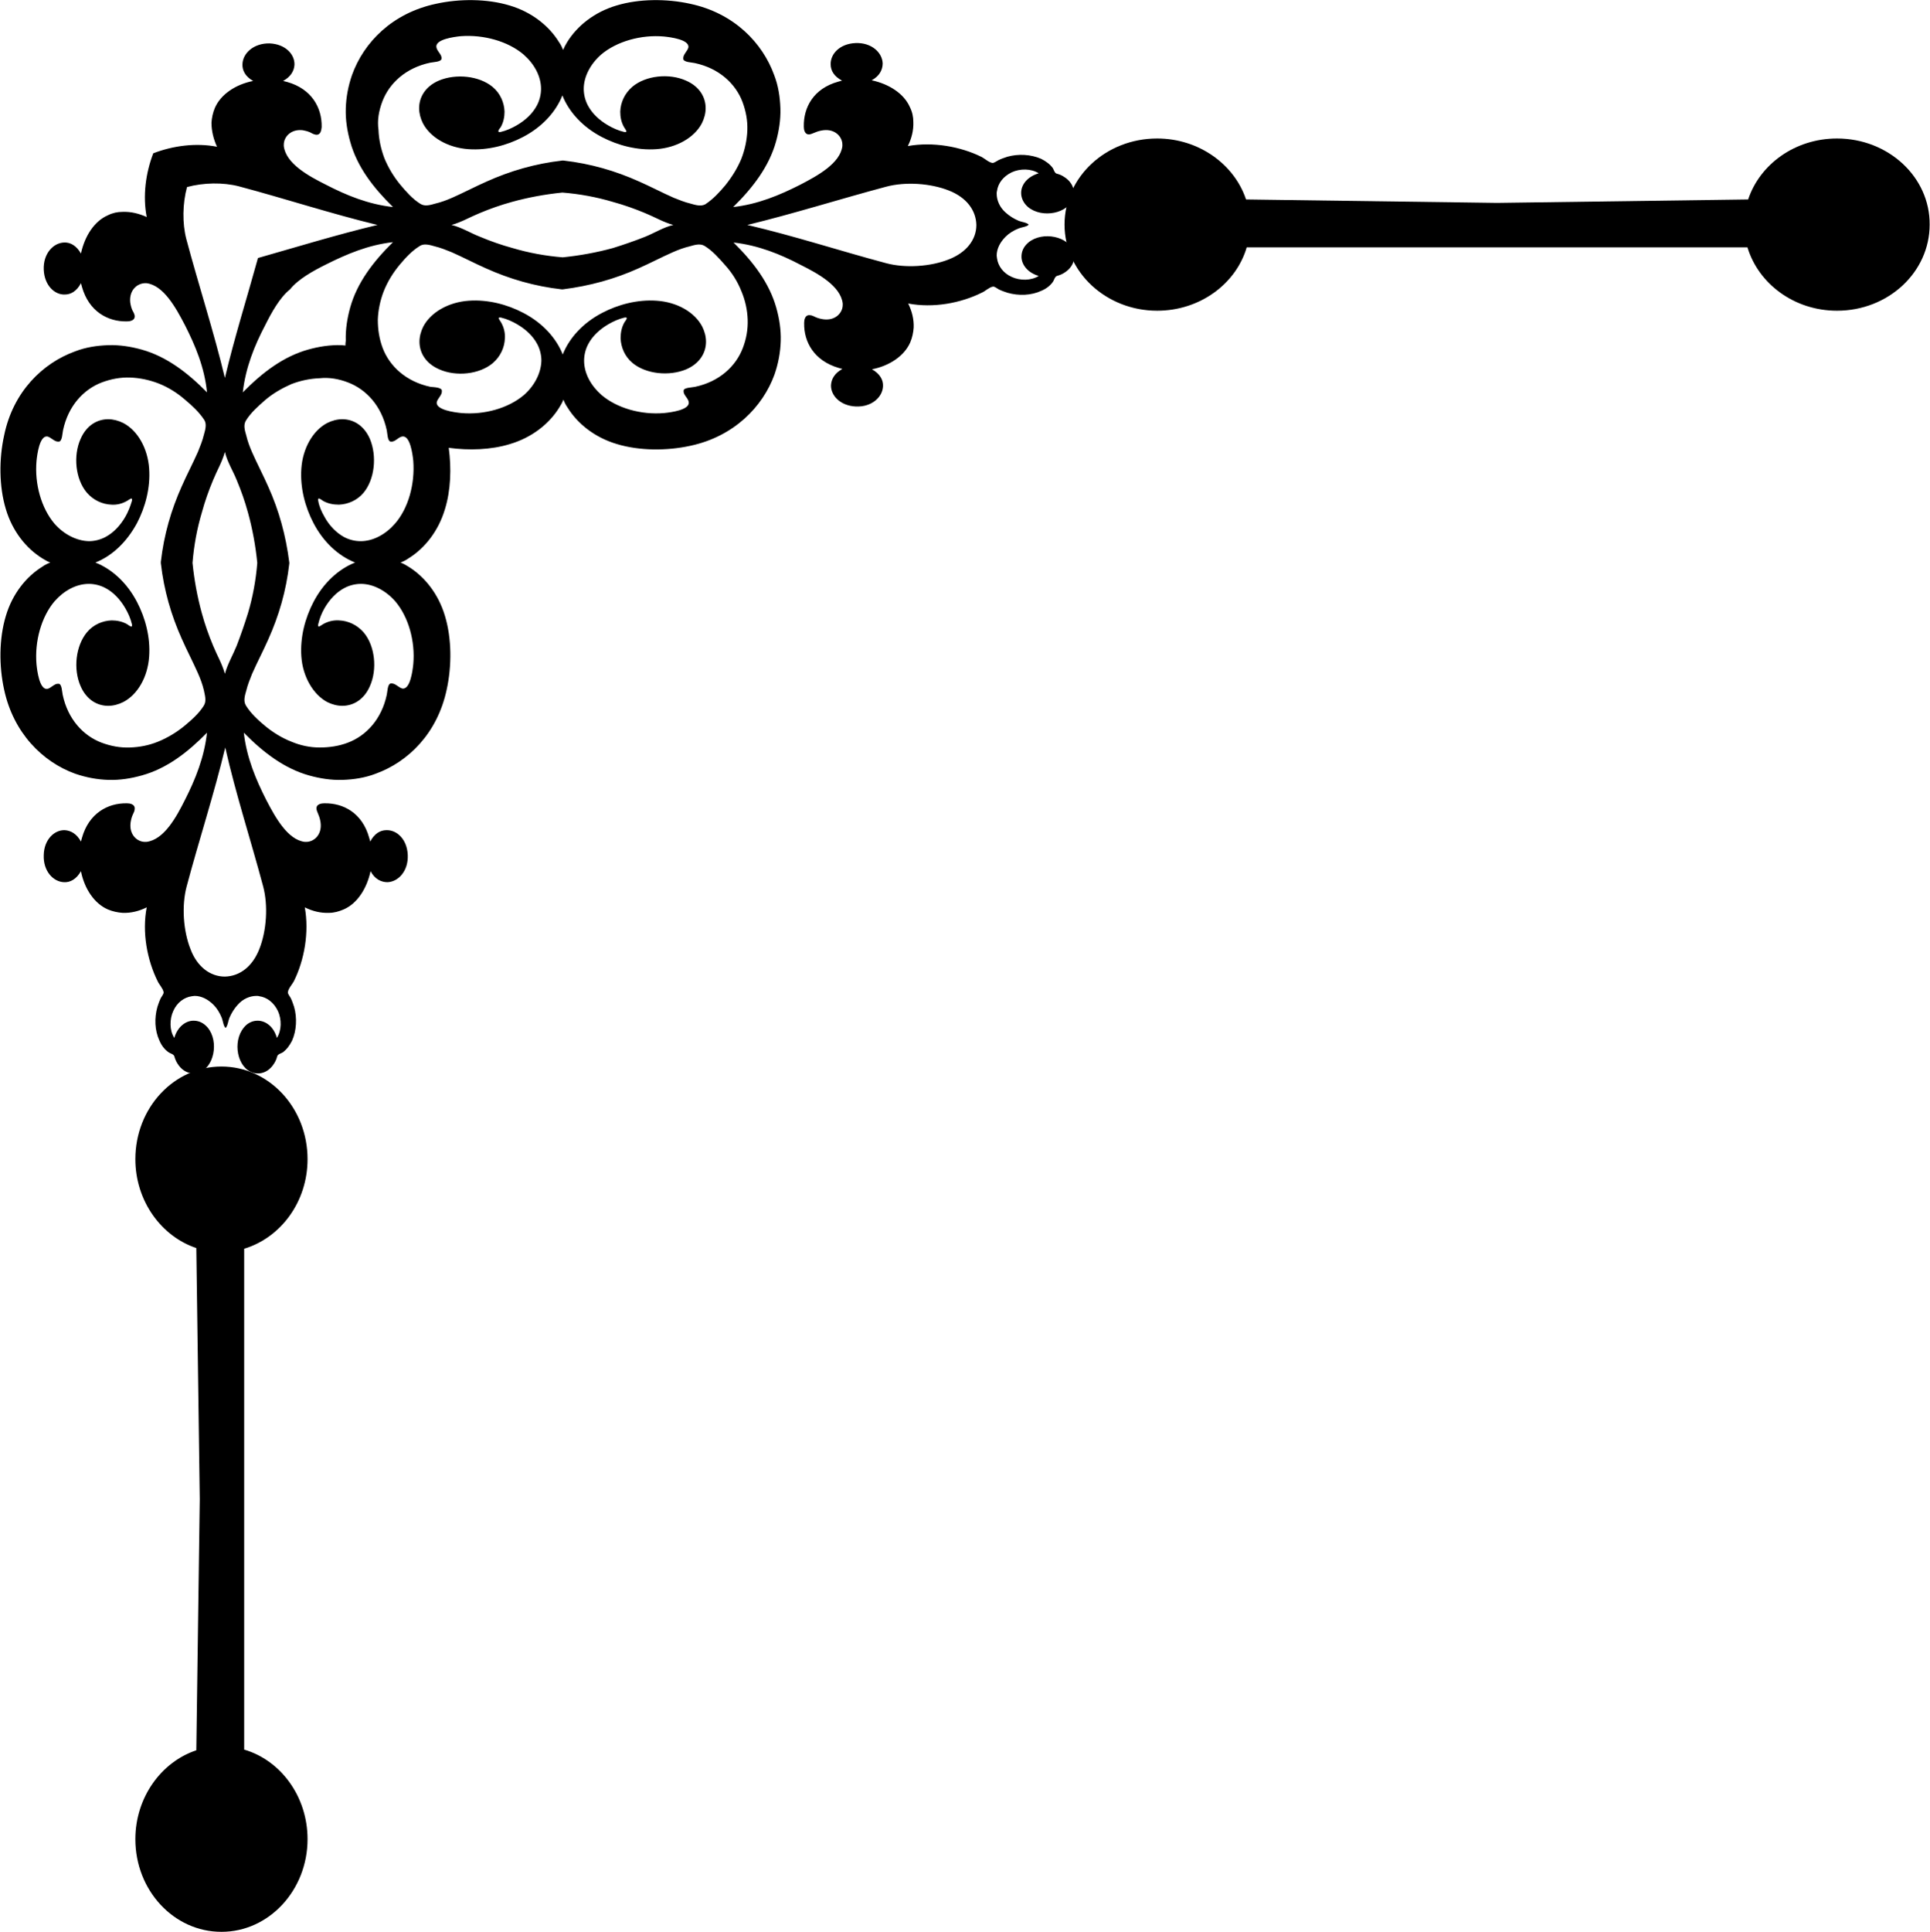<?xml version="1.0" encoding="utf-8"?>
<!-- Generator: Adobe Illustrator 23.0.3, SVG Export Plug-In . SVG Version: 6.00 Build 0)  -->
<svg version="1.1" id="Layer_1" xmlns="http://www.w3.org/2000/svg" xmlns:xlink="http://www.w3.org/1999/xlink" x="0px" y="0px"
	 viewBox="0 0 56.04 56.09" style="enable-background:new 0 0 56.04 56.09;" xml:space="preserve">
<g>
	<path d="M29.65,5.6c0,0.14,0.06,0.29,0.2,0.41c0.41,0.34,1.18,0.19,1.31-0.27c0.02-0.05,0.02-0.11,0.02-0.17
		c-0.01-0.17-0.11-0.33-0.29-0.44c-0.06-0.04-0.13-0.07-0.21-0.09c-0.06-0.02-0.08-0.11-0.11-0.16c-0.08-0.11-0.2-0.2-0.34-0.27
		c-0.3-0.13-0.66-0.15-0.98-0.06c-0.09,0.03-0.18,0.06-0.26,0.1c-0.04,0.02-0.12,0.08-0.17,0.08c-0.1-0.01-0.22-0.12-0.31-0.17
		c-0.62-0.31-1.43-0.45-2.15-0.32c0.11-0.22,0.17-0.46,0.16-0.7c0-0.15-0.03-0.29-0.1-0.43c-0.17-0.39-0.6-0.67-1.11-0.78
		c0.23-0.12,0.32-0.31,0.32-0.49c-0.01-0.31-0.32-0.61-0.79-0.59c-0.46,0.02-0.73,0.32-0.72,0.62c0,0.18,0.1,0.35,0.33,0.47
		c-0.04,0.01-0.07,0.02-0.11,0.03c-0.72,0.2-1.01,0.75-1,1.3c0,0,0,0,0,0c0,0,0,0,0,0.01c0,0.07,0.02,0.24,0.17,0.22
		c0.06-0.01,0.11-0.04,0.17-0.06c0.07-0.03,0.15-0.05,0.23-0.06c0.34-0.04,0.55,0.19,0.55,0.42c0,0.01,0,0.03,0,0.04
		c-0.06,0.5-0.72,0.86-1.22,1.12c-0.59,0.3-1.23,0.57-1.95,0.65c0.58-0.57,1.04-1.18,1.24-1.89c0.09-0.32,0.14-0.65,0.13-0.97
		c-0.01-0.33-0.06-0.66-0.18-0.97c-0.34-0.94-1.17-1.8-2.44-2.07c-0.68-0.15-1.48-0.15-2.14,0.05c-0.64,0.19-1.14,0.59-1.43,1.06
		c-0.05,0.08-0.09,0.16-0.12,0.23c-0.03-0.08-0.07-0.16-0.12-0.23c-0.29-0.47-0.79-0.87-1.43-1.06c-0.66-0.2-1.46-0.2-2.14-0.05
		c-1.27,0.27-2.1,1.12-2.44,2.07c-0.11,0.32-0.17,0.64-0.18,0.97c-0.01,0.33,0.04,0.65,0.13,0.97c0.2,0.72,0.66,1.32,1.24,1.89
		c-0.72-0.08-1.35-0.34-1.95-0.65c-0.5-0.25-1.16-0.61-1.22-1.12c0-0.01,0-0.03,0-0.04c0-0.23,0.21-0.46,0.55-0.42
		C8.85,3.79,8.93,3.81,9,3.84C9.05,3.87,9.11,3.9,9.17,3.91c0.15,0.02,0.16-0.15,0.17-0.22c0,0,0-0.01,0-0.01c0,0,0,0,0,0
		c0.01-0.55-0.29-1.1-1-1.3C8.3,2.37,8.26,2.36,8.22,2.35c0.22-0.12,0.32-0.29,0.33-0.47c0.01-0.3-0.26-0.6-0.72-0.62
		C7.36,1.25,7.05,1.55,7.04,1.86C7.03,2.04,7.12,2.22,7.35,2.35c-0.51,0.1-0.94,0.39-1.11,0.78c-0.06,0.14-0.09,0.29-0.1,0.43
		C6.14,3.8,6.2,4.04,6.3,4.26C5.69,4.14,5.02,4.23,4.45,4.45C4.23,5.02,4.14,5.69,4.26,6.3C4.04,6.2,3.8,6.14,3.56,6.15
		c-0.15,0-0.29,0.03-0.43,0.1c-0.39,0.17-0.67,0.6-0.78,1.11C2.22,7.13,2.04,7.03,1.86,7.04C1.55,7.05,1.25,7.36,1.27,7.83
		c0.02,0.46,0.32,0.73,0.61,0.72c0.18,0,0.35-0.1,0.47-0.33C2.36,8.26,2.37,8.3,2.38,8.33c0.2,0.71,0.75,1.01,1.3,1c0,0,0,0,0,0
		c0,0,0,0,0.01,0c0.07,0,0.24-0.02,0.22-0.17C3.9,9.11,3.87,9.05,3.84,9C3.81,8.93,3.79,8.85,3.78,8.77
		C3.75,8.43,3.97,8.23,4.21,8.22c0.01,0,0.03,0,0.04,0c0.5,0.06,0.86,0.72,1.12,1.22c0.3,0.59,0.57,1.23,0.64,1.95
		c-0.57-0.58-1.18-1.04-1.89-1.24c-0.32-0.09-0.65-0.14-0.97-0.13c-0.33,0.01-0.66,0.06-0.97,0.18c-0.94,0.34-1.8,1.17-2.06,2.44
		c-0.15,0.68-0.15,1.48,0.05,2.14c0.19,0.64,0.59,1.14,1.06,1.43c0.08,0.05,0.15,0.09,0.23,0.12c-0.08,0.03-0.16,0.07-0.23,0.12
		c-0.47,0.29-0.87,0.79-1.06,1.43c-0.2,0.66-0.2,1.46-0.05,2.14c0.27,1.26,1.12,2.1,2.06,2.44c0.32,0.11,0.64,0.17,0.97,0.18
		c0.33,0.01,0.65-0.04,0.97-0.13c0.72-0.2,1.32-0.66,1.89-1.24c-0.08,0.72-0.34,1.36-0.64,1.95c-0.25,0.5-0.61,1.16-1.12,1.22
		c-0.01,0-0.03,0-0.04,0c-0.23,0-0.46-0.21-0.42-0.55c0.01-0.08,0.03-0.16,0.06-0.23c0.02-0.05,0.06-0.11,0.06-0.17
		c0.02-0.15-0.15-0.17-0.22-0.17c0,0-0.01,0-0.01,0c0,0,0,0,0,0c-0.55-0.01-1.1,0.29-1.3,1c-0.01,0.04-0.02,0.07-0.03,0.11
		c-0.12-0.22-0.29-0.32-0.47-0.33c-0.3-0.01-0.6,0.27-0.61,0.72c-0.02,0.47,0.28,0.78,0.59,0.79c0.18,0.01,0.36-0.09,0.49-0.32
		c0.1,0.51,0.39,0.94,0.78,1.11c0.14,0.06,0.29,0.09,0.43,0.1c0.24,0.01,0.48-0.05,0.7-0.16c-0.14,0.72,0.01,1.53,0.32,2.15
		c0.04,0.09,0.15,0.2,0.17,0.31c0.01,0.05-0.06,0.13-0.08,0.17c-0.04,0.08-0.07,0.17-0.1,0.26c-0.09,0.32-0.08,0.68,0.06,0.98
		c0.06,0.14,0.15,0.26,0.27,0.34c0.04,0.03,0.14,0.05,0.16,0.11c0.02,0.07,0.05,0.15,0.09,0.21c0.11,0.18,0.27,0.28,0.44,0.29
		c0.06,0,0.11,0,0.17-0.02c0.45-0.13,0.61-0.9,0.27-1.31c-0.12-0.14-0.26-0.2-0.41-0.2c-0.24,0-0.47,0.19-0.56,0.5
		c-0.14-0.22-0.14-0.54-0.03-0.78c0.11-0.25,0.32-0.4,0.54-0.43c0.03,0,0.05-0.01,0.08-0.01c0.2,0,0.39,0.1,0.55,0.26
		c0.1,0.1,0.18,0.23,0.24,0.38c0.03,0.07,0.05,0.25,0.11,0.29c0.06-0.05,0.08-0.22,0.11-0.29c0.06-0.14,0.14-0.27,0.24-0.38
		c0.15-0.17,0.35-0.26,0.55-0.26c0.03,0,0.05,0,0.08,0.01c0.22,0.03,0.42,0.18,0.54,0.43c0.11,0.24,0.11,0.56-0.03,0.78
		c-0.09-0.32-0.32-0.5-0.56-0.5c-0.14,0-0.29,0.06-0.4,0.2c-0.34,0.41-0.19,1.18,0.27,1.31c0.05,0.02,0.11,0.02,0.17,0.02
		c0.17-0.01,0.33-0.11,0.44-0.29c0.04-0.06,0.07-0.13,0.09-0.21c0.02-0.06,0.11-0.08,0.16-0.11c0.11-0.08,0.2-0.2,0.27-0.34
		c0.13-0.29,0.15-0.66,0.06-0.98c-0.03-0.09-0.06-0.18-0.1-0.26c-0.02-0.04-0.09-0.12-0.08-0.17c0.01-0.1,0.12-0.22,0.17-0.31
		c0.31-0.62,0.45-1.43,0.32-2.15c0.22,0.11,0.46,0.17,0.7,0.16c0.15,0,0.29-0.04,0.43-0.1c0.39-0.17,0.67-0.6,0.78-1.11
		c0.12,0.23,0.31,0.32,0.49,0.32c0.31-0.01,0.61-0.32,0.59-0.79c-0.02-0.46-0.32-0.73-0.62-0.72c-0.18,0-0.35,0.1-0.47,0.33
		c-0.01-0.04-0.02-0.07-0.03-0.11c-0.2-0.72-0.75-1.01-1.3-1c0,0,0,0,0,0c0,0-0.01,0-0.01,0c-0.07,0-0.24,0.02-0.22,0.17
		c0.01,0.06,0.04,0.11,0.06,0.17c0.03,0.07,0.05,0.15,0.06,0.23c0.04,0.34-0.19,0.55-0.42,0.55c-0.01,0-0.03,0-0.04,0
		c-0.5-0.06-0.86-0.72-1.12-1.22c-0.3-0.59-0.57-1.23-0.65-1.95c0.57,0.58,1.18,1.04,1.89,1.24c0.32,0.09,0.65,0.14,0.97,0.13
		c0.33-0.01,0.66-0.06,0.97-0.18c0.94-0.34,1.79-1.17,2.06-2.44c0.15-0.68,0.15-1.48-0.05-2.14c-0.19-0.64-0.59-1.14-1.06-1.43
		c-0.08-0.05-0.15-0.09-0.23-0.12c0.08-0.03,0.16-0.07,0.23-0.12c0.47-0.29,0.87-0.79,1.06-1.43c0.17-0.55,0.19-1.19,0.11-1.78
		c0.59,0.08,1.23,0.06,1.78-0.11c0.64-0.19,1.14-0.59,1.43-1.06c0.05-0.08,0.09-0.15,0.12-0.23c0.03,0.08,0.07,0.16,0.12,0.23
		c0.29,0.47,0.79,0.87,1.43,1.06c0.66,0.2,1.46,0.2,2.14,0.05c1.26-0.27,2.1-1.13,2.44-2.07c0.11-0.32,0.17-0.64,0.18-0.97
		c0.01-0.33-0.04-0.65-0.13-0.97c-0.2-0.71-0.66-1.32-1.24-1.89c0.72,0.08,1.36,0.34,1.95,0.65c0.5,0.25,1.16,0.61,1.22,1.12
		c0,0.01,0,0.03,0,0.04c0,0.23-0.21,0.46-0.55,0.42c-0.08-0.01-0.16-0.03-0.23-0.06c-0.05-0.02-0.11-0.06-0.17-0.06
		c-0.15-0.02-0.17,0.15-0.17,0.22c0,0,0,0.01,0,0.01c0,0,0,0,0,0c-0.01,0.55,0.29,1.09,1,1.3c0.04,0.01,0.07,0.02,0.11,0.03
		c-0.22,0.12-0.32,0.29-0.33,0.47c-0.01,0.3,0.27,0.6,0.72,0.62c0.47,0.02,0.78-0.28,0.79-0.59c0.01-0.18-0.09-0.36-0.32-0.49
		c0.51-0.1,0.94-0.39,1.11-0.78c0.06-0.14,0.09-0.29,0.1-0.43c0.01-0.24-0.05-0.48-0.16-0.7c0.73,0.14,1.53-0.01,2.15-0.32
		c0.09-0.04,0.2-0.15,0.31-0.17c0.05-0.01,0.13,0.06,0.17,0.08c0.08,0.04,0.17,0.07,0.26,0.1c0.32,0.09,0.68,0.08,0.98-0.06
		c0.14-0.06,0.26-0.15,0.34-0.27c0.03-0.05,0.05-0.14,0.11-0.16c0.07-0.02,0.15-0.05,0.21-0.09c0.18-0.11,0.28-0.27,0.29-0.44
		c0-0.06,0-0.11-0.02-0.17c-0.13-0.45-0.9-0.61-1.31-0.27c-0.14,0.12-0.2,0.26-0.2,0.41c0,0.24,0.19,0.47,0.5,0.56
		c-0.22,0.14-0.54,0.14-0.78,0.03c-0.25-0.11-0.4-0.32-0.43-0.54c0-0.03-0.01-0.05-0.01-0.08c0-0.2,0.1-0.39,0.26-0.55
		c0.1-0.1,0.23-0.18,0.38-0.24c0.07-0.03,0.25-0.05,0.29-0.11c-0.05-0.06-0.22-0.08-0.29-0.11c-0.14-0.06-0.27-0.14-0.38-0.24
		c-0.17-0.15-0.26-0.35-0.26-0.55c0-0.03,0-0.05,0.01-0.08c0.03-0.22,0.18-0.42,0.43-0.54c0.24-0.11,0.56-0.11,0.78,0.03
		C29.83,5.13,29.65,5.36,29.65,5.6z M10.03,10.03c-0.04,0-0.08-0.01-0.12-0.01c-0.33-0.01-0.65,0.04-0.97,0.13
		c-0.71,0.2-1.32,0.66-1.89,1.24c0.08-0.72,0.34-1.36,0.65-1.95c0.18-0.36,0.42-0.8,0.72-1.04c0.24-0.3,0.68-0.54,1.04-0.72
		c0.6-0.3,1.23-0.57,1.95-0.65c-0.58,0.57-1.04,1.18-1.24,1.89c-0.09,0.32-0.14,0.65-0.13,0.97C10.03,9.95,10.03,9.99,10.03,10.03z
		 M5.41,6.94C5.29,6.48,5.3,5.91,5.43,5.43C5.91,5.3,6.48,5.29,6.94,5.41C8.29,5.77,9.6,6.2,10.96,6.53
		C9.79,6.81,8.65,7.16,7.49,7.49c-0.32,1.16-0.68,2.3-0.96,3.48C6.2,9.6,5.77,8.29,5.41,6.94z M5.92,20.48
		c-0.14,0.23-0.36,0.42-0.55,0.58c-0.24,0.2-0.51,0.36-0.78,0.47c-0.27,0.11-0.54,0.16-0.82,0.17c-0.28,0.01-0.55-0.04-0.82-0.14
		c-0.53-0.2-0.98-0.68-1.13-1.39C1.8,20.09,1.8,19.85,1.7,19.85c0,0-0.01,0-0.01,0c0,0,0,0,0,0C1.58,19.84,1.48,19.98,1.37,20
		c-0.22,0.02-0.29-0.51-0.31-0.71C1,18.62,1.2,17.91,1.58,17.46c0.27-0.31,0.63-0.51,1-0.51c0.16,0,0.33,0.04,0.48,0.12
		c0.23,0.12,0.43,0.33,0.58,0.59c0.08,0.14,0.15,0.29,0.19,0.46c0.01,0.05,0,0.07-0.02,0.07c-0.04-0.01-0.09-0.05-0.12-0.07
		c-0.14-0.08-0.3-0.11-0.45-0.11c-0.26,0.01-0.53,0.12-0.72,0.35c-0.32,0.39-0.4,1.06-0.18,1.56c0.17,0.39,0.48,0.57,0.8,0.57
		c0.15,0,0.3-0.04,0.44-0.11c0.42-0.22,0.71-0.73,0.75-1.32c0.04-0.56-0.11-1.12-0.35-1.58c-0.29-0.56-0.73-0.96-1.21-1.15
		c0.48-0.19,0.91-0.59,1.21-1.15c0.24-0.46,0.39-1.02,0.35-1.58c-0.04-0.58-0.33-1.1-0.75-1.32c-0.14-0.07-0.29-0.11-0.44-0.11
		c-0.32,0-0.63,0.18-0.8,0.57c-0.22,0.49-0.15,1.17,0.18,1.56c0.19,0.22,0.45,0.34,0.72,0.35c0.16,0.01,0.31-0.03,0.45-0.11
		c0.03-0.02,0.09-0.06,0.12-0.07c0.02,0,0.03,0.02,0.02,0.07C3.78,14.71,3.72,14.86,3.64,15c-0.15,0.26-0.35,0.47-0.58,0.59
		c-0.15,0.08-0.32,0.12-0.48,0.12c-0.36-0.01-0.73-0.2-1-0.51C1.2,14.75,1,14.05,1.06,13.38c0.02-0.2,0.09-0.73,0.31-0.71
		c0.11,0.02,0.21,0.16,0.33,0.15c0,0,0,0,0,0c0,0,0.01,0,0.01,0c0.1-0.01,0.1-0.25,0.12-0.33c0.15-0.71,0.6-1.19,1.13-1.39
		c0.27-0.1,0.54-0.15,0.82-0.14c0.28,0.01,0.56,0.07,0.82,0.17c0.28,0.11,0.54,0.27,0.78,0.48c0.19,0.16,0.4,0.35,0.55,0.58
		c0.08,0.12,0.03,0.29-0.01,0.43c-0.04,0.17-0.11,0.34-0.17,0.49c-0.15,0.34-0.32,0.66-0.47,1c-0.31,0.69-0.52,1.41-0.61,2.2
		c0,0.01,0,0.01,0,0.02c0,0,0,0.01,0,0.02c0.09,0.79,0.3,1.51,0.61,2.2c0.15,0.34,0.32,0.66,0.47,1c0.07,0.16,0.13,0.32,0.17,0.49
		C5.95,20.19,6,20.35,5.92,20.48z M7.64,25.73c0.15,0.56,0.1,1.29-0.11,1.82c-0.2,0.51-0.57,0.79-1,0.8c-0.43,0-0.81-0.29-1-0.8
		c-0.21-0.53-0.26-1.26-0.11-1.82c0.36-1.35,0.79-2.66,1.12-4.03C6.85,23.07,7.28,24.38,7.64,25.73z M6.87,18.75
		c-0.11,0.27-0.26,0.52-0.34,0.81c-0.08-0.29-0.23-0.54-0.34-0.81c-0.13-0.31-0.24-0.62-0.33-0.95c-0.13-0.47-0.22-0.96-0.27-1.46
		c0.04-0.5,0.13-0.99,0.27-1.46c0.09-0.33,0.2-0.64,0.33-0.95c0.11-0.27,0.26-0.52,0.34-0.81c0.07,0.29,0.23,0.54,0.34,0.81
		c0.13,0.31,0.24,0.62,0.33,0.95c0.13,0.47,0.22,0.96,0.27,1.46c-0.04,0.5-0.13,0.99-0.27,1.46C7.1,18.12,6.99,18.44,6.87,18.75z
		 M11.47,15.2c-0.27,0.31-0.63,0.51-1,0.51c-0.16,0-0.33-0.04-0.48-0.12C9.77,15.47,9.56,15.26,9.42,15
		c-0.08-0.14-0.15-0.29-0.18-0.46c-0.01-0.05,0-0.07,0.02-0.07c0.04,0.01,0.09,0.05,0.12,0.07c0.14,0.08,0.3,0.11,0.46,0.11
		c0.26-0.01,0.53-0.12,0.72-0.35c0.32-0.39,0.39-1.06,0.18-1.56c-0.17-0.39-0.48-0.57-0.8-0.57c-0.15,0-0.3,0.04-0.44,0.11
		c-0.42,0.22-0.71,0.74-0.75,1.32c-0.04,0.56,0.11,1.12,0.35,1.58c0.29,0.56,0.73,0.96,1.21,1.15c-0.48,0.19-0.92,0.59-1.21,1.15
		c-0.24,0.46-0.39,1.02-0.35,1.58c0.04,0.58,0.34,1.1,0.75,1.32c0.14,0.07,0.29,0.11,0.44,0.11c0.32,0,0.63-0.18,0.8-0.57
		c0.22-0.49,0.15-1.17-0.18-1.56c-0.19-0.22-0.45-0.34-0.72-0.35c-0.16-0.01-0.32,0.03-0.46,0.11c-0.03,0.02-0.09,0.06-0.12,0.07
		c-0.02,0-0.03-0.02-0.02-0.07c0.04-0.17,0.1-0.32,0.18-0.46c0.15-0.26,0.35-0.47,0.58-0.59c0.15-0.08,0.32-0.12,0.48-0.12
		c0.36,0,0.73,0.2,1,0.51c0.38,0.45,0.58,1.15,0.52,1.82c-0.02,0.2-0.09,0.73-0.31,0.71c-0.11-0.02-0.21-0.16-0.33-0.15c0,0,0,0,0,0
		c0,0-0.01,0-0.01,0c-0.1,0.01-0.1,0.25-0.12,0.33c-0.15,0.71-0.6,1.19-1.13,1.39c-0.26,0.1-0.54,0.14-0.82,0.14
		C9,21.7,8.72,21.64,8.46,21.53c-0.28-0.11-0.54-0.27-0.78-0.47c-0.19-0.16-0.4-0.35-0.54-0.58c-0.08-0.13-0.03-0.29,0.01-0.43
		c0.04-0.17,0.11-0.34,0.17-0.49c0.15-0.34,0.32-0.66,0.47-1c0.31-0.69,0.52-1.41,0.61-2.2c0,0,0-0.01,0-0.01c0,0,0-0.01,0-0.02
		c-0.1-0.79-0.3-1.51-0.61-2.2c-0.15-0.34-0.32-0.66-0.47-1c-0.07-0.16-0.13-0.32-0.17-0.49c-0.04-0.14-0.09-0.3-0.01-0.43
		c0.14-0.23,0.36-0.42,0.54-0.58c0.24-0.21,0.51-0.36,0.78-0.48c0.26-0.1,0.54-0.16,0.82-0.17C9.56,10.95,9.84,11,10.1,11.1
		c0.53,0.2,0.98,0.68,1.13,1.39c0.02,0.09,0.02,0.33,0.12,0.33c0,0,0.01,0,0.01,0c0,0,0,0,0,0c0.12,0.01,0.21-0.14,0.33-0.15
		c0.22-0.02,0.29,0.51,0.31,0.71C12.05,14.05,11.86,14.75,11.47,15.2z M21.53,8.46C21.64,8.72,21.7,9,21.71,9.28
		c0.01,0.28-0.04,0.56-0.14,0.82c-0.2,0.53-0.68,0.98-1.39,1.13c-0.09,0.02-0.33,0.02-0.33,0.11c0,0,0,0.01,0,0.01c0,0,0,0,0,0
		c-0.01,0.12,0.14,0.21,0.15,0.33c0.02,0.22-0.51,0.29-0.71,0.31c-0.67,0.06-1.37-0.14-1.82-0.52c-0.31-0.27-0.51-0.63-0.51-1
		c0-0.16,0.04-0.33,0.12-0.48c0.12-0.23,0.33-0.43,0.59-0.58c0.14-0.08,0.29-0.15,0.46-0.19c0.05-0.01,0.07,0,0.07,0.02
		c-0.01,0.04-0.05,0.09-0.07,0.12c-0.08,0.14-0.11,0.3-0.11,0.46c0.01,0.26,0.12,0.53,0.35,0.72c0.39,0.32,1.06,0.39,1.56,0.18
		c0.39-0.17,0.57-0.48,0.57-0.8c0-0.15-0.04-0.3-0.11-0.44c-0.22-0.42-0.73-0.71-1.32-0.75c-0.56-0.04-1.12,0.11-1.58,0.35
		c-0.56,0.29-0.96,0.73-1.15,1.21c-0.19-0.48-0.59-0.92-1.15-1.21c-0.46-0.24-1.02-0.39-1.58-0.35c-0.58,0.04-1.1,0.33-1.32,0.75
		c-0.07,0.14-0.11,0.29-0.11,0.44c0,0.32,0.18,0.63,0.57,0.8c0.49,0.22,1.17,0.15,1.56-0.18c0.22-0.19,0.34-0.45,0.35-0.72
		c0.01-0.16-0.03-0.32-0.11-0.46c-0.02-0.03-0.06-0.09-0.07-0.12c0-0.02,0.02-0.03,0.07-0.02c0.17,0.04,0.32,0.11,0.46,0.19
		c0.26,0.15,0.47,0.35,0.59,0.58c0.08,0.15,0.12,0.32,0.12,0.48c-0.01,0.36-0.2,0.73-0.51,1c-0.45,0.38-1.15,0.58-1.82,0.52
		c-0.2-0.02-0.73-0.09-0.71-0.31c0.02-0.11,0.16-0.21,0.15-0.33c0,0,0,0,0,0c0,0,0,0,0-0.01c-0.01-0.1-0.25-0.1-0.33-0.11
		c-0.71-0.15-1.19-0.6-1.39-1.13c-0.1-0.27-0.14-0.54-0.14-0.82c0.01-0.28,0.07-0.56,0.17-0.82c0.11-0.28,0.27-0.54,0.47-0.78
		c0.16-0.19,0.35-0.4,0.58-0.54c0.12-0.08,0.29-0.03,0.43,0.01c0.17,0.04,0.34,0.11,0.49,0.17c0.34,0.15,0.66,0.32,1,0.47
		c0.69,0.31,1.41,0.52,2.2,0.61c0.01,0,0.01,0,0.02,0c0,0,0.01,0,0.01,0c0.79-0.1,1.51-0.3,2.2-0.61c0.34-0.15,0.66-0.32,1-0.47
		c0.16-0.07,0.32-0.13,0.49-0.17c0.14-0.04,0.3-0.09,0.43-0.01c0.23,0.14,0.42,0.36,0.58,0.54C21.26,7.92,21.42,8.18,21.53,8.46z
		 M13.11,6.53c0.29-0.08,0.54-0.23,0.81-0.34c0.31-0.13,0.62-0.24,0.95-0.33c0.47-0.13,0.96-0.22,1.46-0.27
		c0.5,0.04,0.99,0.13,1.46,0.27c0.33,0.09,0.64,0.2,0.95,0.33c0.27,0.11,0.52,0.26,0.81,0.34c-0.29,0.07-0.54,0.23-0.81,0.34
		C18.44,6.99,18.12,7.1,17.8,7.2c-0.47,0.13-0.97,0.22-1.46,0.27c-0.5-0.04-0.99-0.13-1.46-0.27c-0.33-0.09-0.64-0.2-0.95-0.33
		C13.65,6.76,13.4,6.6,13.11,6.53z M21.06,5.38c-0.16,0.19-0.35,0.4-0.58,0.55C20.35,6,20.19,5.95,20.05,5.91
		c-0.17-0.04-0.34-0.11-0.49-0.17c-0.34-0.15-0.66-0.32-1-0.47c-0.69-0.31-1.41-0.52-2.2-0.61c0,0-0.01,0-0.01,0c0,0-0.01,0-0.02,0
		c-0.79,0.09-1.51,0.3-2.2,0.61c-0.34,0.15-0.66,0.32-1,0.47c-0.16,0.07-0.32,0.13-0.49,0.17c-0.14,0.04-0.3,0.09-0.43,0.01
		c-0.23-0.14-0.42-0.36-0.58-0.55c-0.2-0.24-0.36-0.51-0.47-0.78c-0.1-0.27-0.16-0.54-0.17-0.82C10.95,3.49,11,3.22,11.1,2.95
		c0.2-0.53,0.68-0.98,1.39-1.13c0.09-0.02,0.33-0.02,0.33-0.12c0,0,0-0.01,0-0.01c0,0,0,0,0,0c0.01-0.11-0.14-0.21-0.15-0.33
		c-0.02-0.22,0.51-0.29,0.71-0.31C14.05,1,14.75,1.2,15.2,1.58c0.31,0.27,0.51,0.63,0.51,1c0,0.16-0.04,0.33-0.12,0.48
		C15.47,3.29,15.26,3.49,15,3.64c-0.14,0.08-0.29,0.15-0.46,0.19c-0.05,0.01-0.07,0-0.07-0.02c0-0.04,0.05-0.09,0.07-0.12
		c0.08-0.14,0.11-0.3,0.11-0.45c-0.01-0.26-0.12-0.53-0.35-0.72c-0.39-0.32-1.06-0.39-1.56-0.18c-0.39,0.17-0.57,0.48-0.57,0.8
		c0,0.15,0.04,0.3,0.11,0.44c0.22,0.42,0.74,0.71,1.32,0.75c0.56,0.04,1.12-0.11,1.58-0.35c0.56-0.29,0.96-0.73,1.15-1.21
		c0.19,0.48,0.59,0.92,1.15,1.21c0.46,0.24,1.02,0.39,1.58,0.35c0.58-0.04,1.1-0.33,1.32-0.75c0.07-0.14,0.11-0.29,0.11-0.44
		c0-0.32-0.18-0.63-0.57-0.8c-0.49-0.22-1.17-0.15-1.56,0.18c-0.22,0.19-0.34,0.45-0.35,0.72c0,0.16,0.03,0.31,0.11,0.45
		c0.02,0.03,0.06,0.09,0.07,0.12c0,0.02-0.02,0.03-0.07,0.02c-0.17-0.04-0.32-0.11-0.46-0.19c-0.26-0.15-0.47-0.35-0.59-0.58
		c-0.08-0.15-0.12-0.32-0.12-0.48c0-0.36,0.2-0.73,0.51-1C17.91,1.2,18.62,1,19.28,1.06c0.2,0.02,0.73,0.09,0.71,0.31
		c-0.02,0.11-0.16,0.21-0.15,0.33c0,0,0,0,0,0c0,0,0,0.01,0,0.01c0.01,0.1,0.25,0.1,0.33,0.12c0.71,0.15,1.19,0.6,1.39,1.13
		c0.1,0.27,0.15,0.54,0.14,0.82c-0.01,0.28-0.07,0.56-0.17,0.82C21.42,4.87,21.26,5.13,21.06,5.38z M27.55,7.53
		c-0.53,0.21-1.26,0.26-1.82,0.11c-1.35-0.36-2.66-0.79-4.03-1.11c1.36-0.33,2.68-0.75,4.03-1.11c0.56-0.15,1.29-0.1,1.82,0.11
		c0.51,0.2,0.79,0.57,0.8,1C28.35,6.96,28.06,7.33,27.55,7.53z"/>
	<path d="M53.34,4.02c-1.22,0-2.24,0.75-2.58,1.77l-7.29,0.1l-7.29-0.1c-0.34-1.02-1.37-1.77-2.58-1.77c-1.49,0-2.69,1.12-2.69,2.5
		c0,1.38,1.21,2.5,2.69,2.5c1.24,0,2.29-0.78,2.6-1.84h7.27h7.27c0.32,1.06,1.36,1.84,2.6,1.84c1.49,0,2.69-1.12,2.69-2.5
		C56.04,5.14,54.83,4.02,53.34,4.02z"/>
	<path d="M3.93,33.65c0,1.21,0.75,2.24,1.77,2.58l0.1,7.29l-0.1,7.29c-1.02,0.34-1.77,1.37-1.77,2.58c0,1.49,1.12,2.69,2.5,2.69
		c1.38,0,2.5-1.21,2.5-2.69c0-1.24-0.78-2.29-1.84-2.6v-7.27v-7.27c1.06-0.32,1.84-1.36,1.84-2.6c0-1.49-1.12-2.69-2.5-2.69
		C5.05,30.96,3.93,32.16,3.93,33.65z"/>
</g>
</svg>
